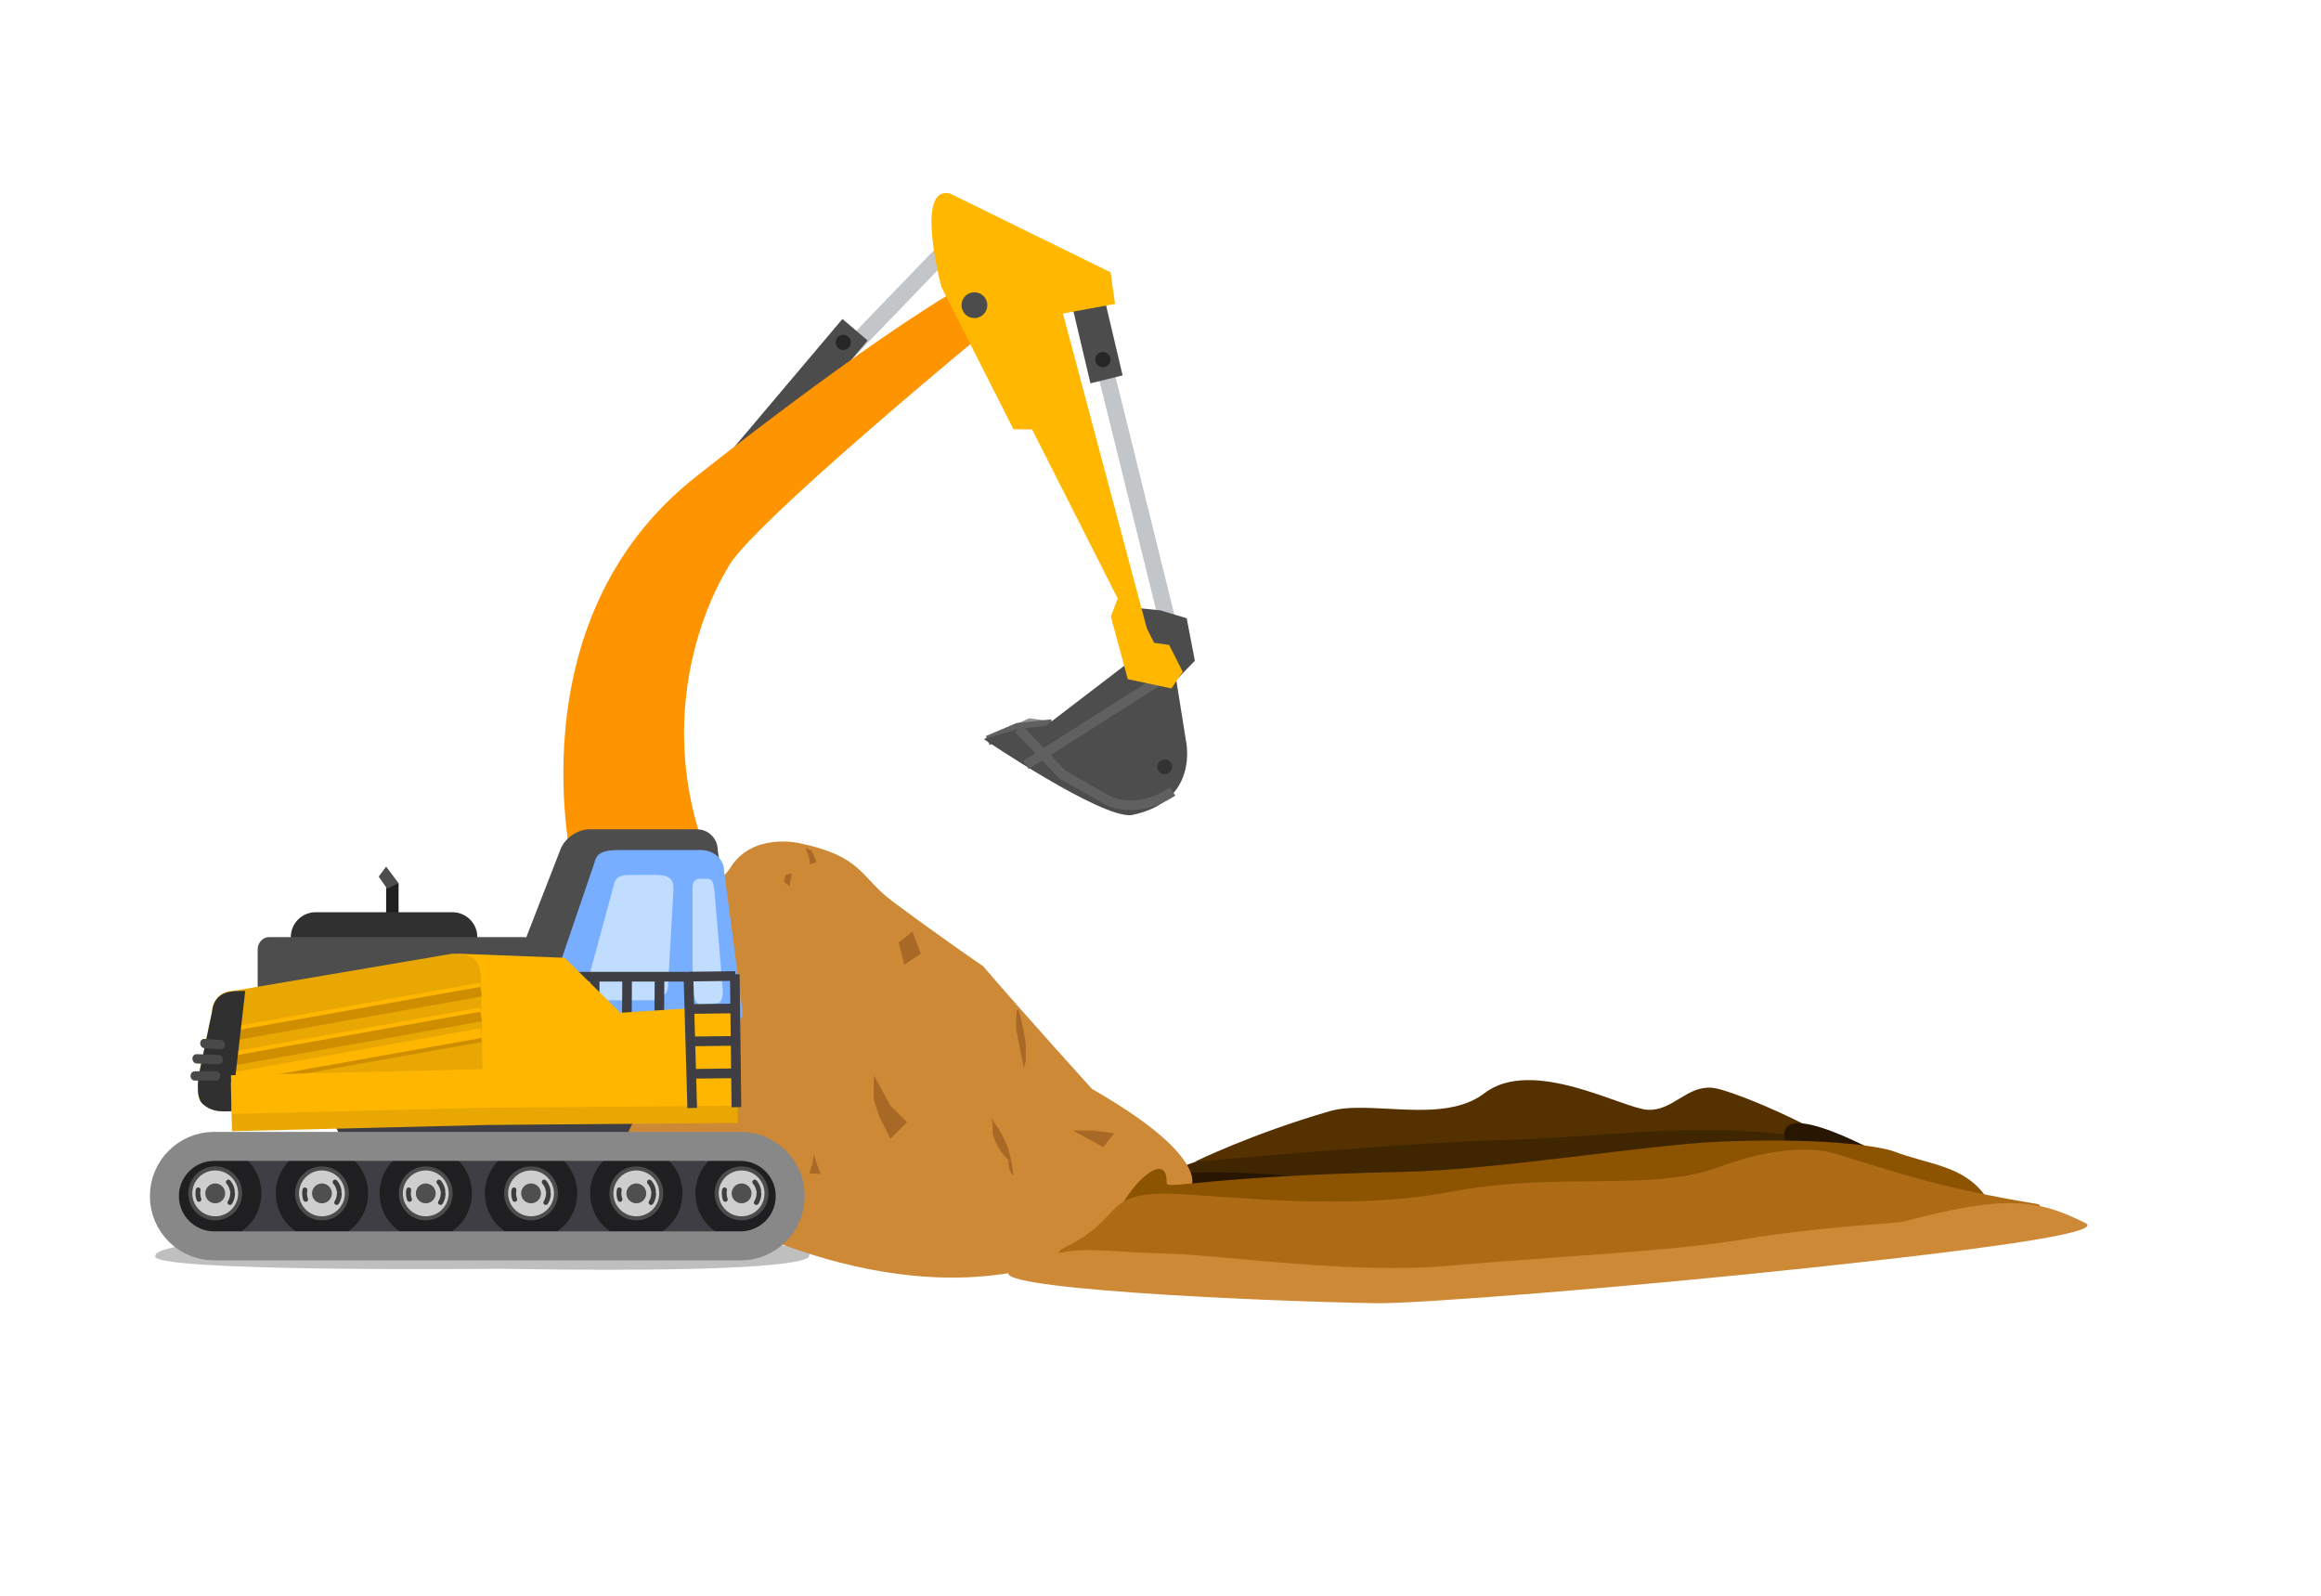 <?xml version="1.0" encoding="utf-8"?>
<!-- Generator: Adobe Illustrator 15.0.0, SVG Export Plug-In . SVG Version: 6.00 Build 0)  -->
<!DOCTYPE svg PUBLIC "-//W3C//DTD SVG 1.1//EN" "http://www.w3.org/Graphics/SVG/1.1/DTD/svg11.dtd">
<svg version="1.1" id="Layer_1" xmlns="http://www.w3.org/2000/svg" xmlns:xlink="http://www.w3.org/1999/xlink" x="0px" y="0px"
	 width="240px" height="165px" viewBox="0 1.75 240 165" enable-background="new 0 1.75 240 165" xml:space="preserve">
<g opacity="0.5">
	<path opacity="0.5" enable-background="new    " d="M83.636,131.551c0,0,2.303,1.957-31.974,1.389c0,0-37.077,0.385-35.581-1.389
		c0,0-0.882-2.607,35.42-1.738C51.502,129.813,85.799,129.407,83.636,131.551z"/>
</g>
<g>
	<path fill="#3F2601" d="M200.786,124.071c0,0-4.714-2.286-10.714-4.286c-4.146-1.383-9.572-2-12.144-2.143s-7.571,0.143-10.143,0
		s-9.144-0.143-14.571,0.715c-5.098,0.805-19.209,2.094-23.286,2.428c-13.5,1.107-11.857,6.857-11.857,6.857L200.786,124.071z"/>
	<path fill="#563100" d="M155,119.643c10.5-0.214,21.965-2.25,33.215,0c4.285,0.857-8.715-5.285-11.286-5.428
		c-2.571-0.145-4,2.428-6.571,2.285s-11.908-5.509-16.857-1.715c-4.285,3.286-11.789,0.634-16,1.857c-8.107,2.357-14,5.25-14,5.25
		S145.925,119.828,155,119.643z"/>
	<path fill="#281601" d="M120.929,125.5c0,0-5.786-2.75,5.464-2.535c11.25,0.214,12.25,1.678,12.25,1.678l9-1l6.929,0.215
		l6.214-0.929c0,0,5.857-0.286,6.287-0.429c0.428-0.143,6.285-1.285,6.856-1.285s10.896-0.438,10.643-1.572
		c-1.071-4.821,10.607,1.822,10.607,1.822l2.75,1.464l-8.286-0.571l-10.714-0.285l-5.143,0.143l-2.144,0.285l-2.714,0.429
		l-3.286,0.714l-4.714,0.429l-14.214,0.286l-9.072,1.571l-7.57,0.143L120.929,125.5z"/>
</g>
<g>
	<path fill="#CE8936" d="M82.643,88.929c0,0-4.857-1.144-7.143,2.571c-1.808,2.938-7.348,2.98-7.714,4.571c0,0-2,2.286-4,6.857
		c0,0-2.856,5.429-3.143,14.286c0,0-3.143,7.428-6.857,10c0,0,10-0.572,21.143,0.57c0,0,22.428,12.43,40,1.715
		c0,0,5.143-0.857,8.286-5.143c0,0,1.713-3.144-10.287-10c0,0-6.678-7.357-11.285-12.715c0,0-3.964-2.678-9.429-6.75
		C89.014,92.508,89.214,90.285,82.643,88.929z"/>
	<polygon fill="#A86926" points="72.643,100.929 71.5,103.785 72.929,104.071 76.071,102.071 	"/>
	<polygon fill="#A86926" points="71.786,115.5 71.786,117.785 74.072,116.928 72.929,114.071 70.928,112.643 	"/>
	<polygon fill="#A86926" points="90.357,115.5 90.929,117.215 92.072,119.5 93.786,117.785 92.072,116.071 90.357,112.929 	"/>
	<polygon fill="#A86926" points="112.928,118.643 115.214,118.929 114.071,120.357 110.929,118.643 	"/>
	<polygon fill="#A86926" points="92.929,99.215 93.5,101.5 95.214,100.357 94.357,98.071 	"/>
	<polygon fill="#A86926" points="83.857,122.5 83.714,123.071 84.857,123.143 84.428,122 84.143,121.072 84,122.215 	"/>
	<polygon fill="#A86926" points="81.214,92.215 81.071,92.928 81.643,93.357 81.857,92.071 	"/>
	<polygon fill="#A86926" points="83.643,90.357 83.786,91.143 84.428,90.857 83.929,89.714 83.286,89.429 	"/>
	<polygon fill="#A86926" points="63,108.715 62.857,109.214 62.714,110 62.714,110.643 63.071,111.571 63.071,110.714 
		63.071,109.571 62.857,108.285 	"/>
	<path fill="#A86926" d="M105.071,108.143l0.786,4l0.214-0.643v-1.715c0,0-0.072-0.928-0.572-3
		C105,104.714,105.071,108.143,105.071,108.143z"/>
	<path fill="#A86926" d="M104.786,123.285c0,0-0.143-1.714-0.643-3.07c-0.5-1.357-1.714-2.93-1.714-2.93s0.286,0.287,0.214,1.644
		c0,0,0.286,1.5,1.643,2.786C104.286,121.715,104.215,122.928,104.786,123.285z"/>
</g>
<g id="main_obj">
	<g id="leaver_1">
		<g>
			<g>
				<polygon fill="#C3C6C9" points="99.091,25.009 100.395,26.122 79.506,47.799 78.203,46.686 				"/>
				<polygon fill="#4D4C4D" points="73.086,56.645 70.478,54.419 87.111,34.732 89.719,36.955 				"/>
			</g>
			<path fill="#FE9400" d="M102.421,35.602c0,0-25.611,21.053-27.234,24.995c0,0-8.674,13.286-1.814,30.282l-14.066,1.008
				c0,0-6.483-25.854,12.717-40.89c0,0,17.51-13.987,28.084-19.963c0.822-0.465,2.232-1.136,3.287,0.293
				C104.018,32.171,104.354,33.625,102.421,35.602z"/>
			<circle fill="#262626" cx="87.199" cy="37.154" r="0.788"/>
		</g>
		<g id="leaver_2">
			<g>
				
					<rect x="116.846" y="37.011" transform="matrix(-0.971 0.24 -0.24 -0.971 244.855 77.581)" fill="#C3C6C9" width="1.715" height="33.376"/>
				<polygon fill="#4D4C4D" points="113.497,29.603 110.169,30.427 112.755,41.387 116.081,40.563 				"/>
			</g>
			<polygon fill="#4D4C4D" points="117.861,64.641 119.992,64.859 122.709,65.675 123.553,70.068 120.06,73.697 			"/>
			<g id="leaver_3">
				<g>
					<polygon fill="#909190" points="106.422,76.016 101.737,78.171 103.967,78.543 109.658,76.462 					"/>
					<polyline fill="none" stroke="#606060" stroke-miterlimit="10" points="108.761,76.626 105.239,76.999 102.133,78.321 					"/>
					<path fill="#4D4D4D" d="M118.82,68.623l-10.698,8.19l-2.772,0.309l-3.612,1.049c0,0,12.036,8.172,15.25,7.864
						c7.112-1.414,5.644-7.694,5.644-7.694l-1.158-7.266C121.473,71.076,120.918,66.957,118.82,68.623z"/>
					<line fill="none" stroke="#606060" stroke-miterlimit="10" x1="109.874" y1="81.858" x2="114.755" y2="84.61"/>
					<line fill="none" stroke="#606060" stroke-miterlimit="10" x1="121.473" y1="71.076" x2="106.092" y2="80.842"/>
					<path fill="none" stroke="#606060" stroke-miterlimit="10" d="M114.323,84.408c0,0,2.97,1.796,6.936-0.811"/>
					<circle fill="#333333" cx="119.612" cy="69.917" r="0.764"/>
					<circle fill="#333333" cx="120.436" cy="81.029" r="0.764"/>
					<line fill="none" stroke="#606060" stroke-miterlimit="10" x1="105.35" y1="77.123" x2="109.95" y2="81.938"/>
				</g>
			</g>
			<path fill="#FFB700" d="M98.285,21.782l16.55,8.125l0.468,3.263l-5.389,0.998l8.676,32.563l0.754,1.49l1.548,0.213l1.409,2.782
				l-1.176,1.719l-4.507-0.962l-1.75-6.479l0.712-1.858l-8.854-17.484l-1.932-0.02L97.35,31.43
				C97.351,31.43,94.499,20.767,98.285,21.782z"/>
			<circle fill="#262626" cx="114.042" cy="38.933" r="0.788"/>
			<circle fill="#4D4C4D" cx="100.758" cy="33.305" r="1.335"/>
		</g>
	</g>
</g>
<path fill="#D8D8D8" d="M192.357,127.357c-0.429,1.857-3.429,2.857-8.143,4.285c-4.715,1.429-15.715,2.143-19.286,2.572
	c-3.571,0.428-11.714,0.714-15.856,0.856c-4.144,0.144-14.144,0.714-18,0c-3.857-0.714-10.43-2.429-10.715-4.286
	c-0.111-0.723,3.143-1.285,23.429-1.714c10.12-0.214,25.714-1.89,32.571-3.571C188.265,122.58,192.514,126.678,192.357,127.357z"/>
<path fill="#3F3E44" d="M32.784,114.712l34.288-0.212l-2.848,5.813l14.277,0.333c0,0,2.636,1.121,2.643,4.569
	c0.006,3.244-2.643,4.999-2.643,4.999l-58.33-0.034c0,0-2.532-2.254-2.741-4.751c0.114-3.003,2.753-4.929,2.753-4.929l15.435-0.52
	L32.784,114.712z"/>
<g>
	<circle fill="#1F1F21" cx="65.797" cy="125.143" r="4.776"/>
	<circle fill="#4C4C4C" cx="65.797" cy="125.143" r="2.787"/>
	<circle fill="#CECECE" cx="65.797" cy="125.143" r="2.37"/>
	<circle fill="#4F4F4F" cx="65.797" cy="125.144" r="1.026"/>
	
		<circle fill="none" stroke="#3D3D3D" stroke-width="0.5" stroke-linecap="round" stroke-miterlimit="1" stroke-dasharray="1,4" cx="65.797" cy="125.143" r="1.795"/>
</g>
<g>
	<circle fill="#1F1F21" cx="54.912" cy="125.143" r="4.776"/>
	<circle fill="#4C4C4C" cx="54.912" cy="125.143" r="2.787"/>
	<circle fill="#CECECE" cx="54.912" cy="125.143" r="2.37"/>
	<circle fill="#4F4F4F" cx="54.912" cy="125.144" r="1.026"/>
	
		<circle fill="none" stroke="#3D3D3D" stroke-width="0.5" stroke-linecap="round" stroke-miterlimit="1" stroke-dasharray="1,4" cx="54.912" cy="125.143" r="1.795"/>
</g>
<g>
	<circle fill="#1F1F21" cx="44.026" cy="125.143" r="4.776"/>
	<circle fill="#4C4C4C" cx="44.026" cy="125.143" r="2.787"/>
	<circle fill="#CECECE" cx="44.026" cy="125.143" r="2.37"/>
	<circle fill="#4F4F4F" cx="44.026" cy="125.144" r="1.026"/>
	
		<circle fill="none" stroke="#3D3D3D" stroke-width="0.5" stroke-linecap="round" stroke-miterlimit="1" stroke-dasharray="1,4" cx="44.026" cy="125.143" r="1.795"/>
</g>
<g>
	<circle fill="#1F1F21" cx="33.291" cy="125.143" r="4.776"/>
	<circle fill="#4C4C4C" cx="33.291" cy="125.143" r="2.787"/>
	<circle fill="#CECECE" cx="33.291" cy="125.143" r="2.37"/>
	<circle fill="#4F4F4F" cx="33.291" cy="125.144" r="1.026"/>
	
		<circle fill="none" stroke="#3D3D3D" stroke-width="0.5" stroke-linecap="round" stroke-miterlimit="1" stroke-dasharray="1,4" cx="33.291" cy="125.143" r="1.795"/>
</g>
<g>
	<circle fill="#1F1F21" cx="76.683" cy="125.143" r="4.776"/>
	<circle fill="#4C4C4C" cx="76.683" cy="125.143" r="2.787"/>
	<circle fill="#CECECE" cx="76.683" cy="125.143" r="2.37"/>
	<circle fill="#4F4F4F" cx="76.683" cy="125.144" r="1.026"/>
	
		<circle fill="none" stroke="#3D3D3D" stroke-width="0.5" stroke-linecap="round" stroke-miterlimit="1" stroke-dasharray="1,4" cx="76.683" cy="125.143" r="1.795"/>
</g>
<g>
	<circle fill="#1F1F21" cx="22.255" cy="125.144" r="4.774"/>
	<circle fill="#4C4C4C" cx="22.255" cy="125.143" r="2.787"/>
	<circle fill="#CECECE" cx="22.255" cy="125.143" r="2.37"/>
	<circle fill="#4F4F4F" cx="22.255" cy="125.144" r="1.026"/>
	
		<circle fill="none" stroke="#3D3D3D" stroke-width="0.5" stroke-linecap="round" stroke-miterlimit="1" stroke-dasharray="1,4" cx="22.255" cy="125.143" r="1.795"/>
</g>
<rect x="39.929" y="93.071" fill="#1F1F1F" width="1.286" height="5.571"/>
<polygon fill="#4D4D4D" points="41.214,93.071 40.036,93.643 39.157,92.386 39.929,91.357 "/>
<path fill="#303030" d="M49.357,98.643c0,1.42-1.151,2.572-2.571,2.572H32.643c-1.42,0-2.572-1.152-2.572-2.572l0,0
	c0-1.42,1.152-2.571,2.572-2.571h14.143C48.206,96.071,49.357,97.224,49.357,98.643L49.357,98.643z"/>
<path fill="#4D4D4E" d="M55.357,104.643c0,0.711-0.533,1.286-1.19,1.286H27.833c-0.658,0-1.19-0.575-1.19-1.286v-4.714
	c0-0.71,0.533-1.286,1.19-1.286h26.333c0.658,0,1.19,0.576,1.19,1.286V104.643z"/>
<path fill="#4D4D4E" d="M51.929,105.071c0,1.184,0.959,2.144,2.143,2.144l20.143-0.857c1.184,0,2.143-0.96,2.143-2.143
	l-2.143-14.572c0-1.184-0.959-2.143-2.143-2.143H60.929c-1.184,0-2.572,0.91-3,2.143L51.929,105.071z"/>
<path fill="#77AEFF" d="M56.214,106.357c0,1.184,1.071,2.143,2.392,2.143h15.788c1.321,0,2.392-0.959,2.392-2.143l-1.914-14.572
	c0-1.183-1.071-2.143-2.392-2.143h-8.133c-1.321,0-2.631,0-2.87,1.286L56.214,106.357z"/>
<path fill="#C0DDFF" d="M60.599,103.848c0,0.813,0.791,1.331,1.717,1.331h5.08c0.925,0,1.676-0.659,1.676-1.474l0.573-10.018
	c0-0.813-0.165-1.412-1.677-1.474h-2.443c-0.926,0-1.745-0.044-2.011,0.884L60.599,103.848z"/>
<g>
	<path fill="none" stroke="#3F3E44" stroke-miterlimit="10" d="M71.689,107.656"/>
	<line fill="none" stroke="#3F3E44" stroke-miterlimit="10" x1="71.689" y1="107.215" x2="57.96" y2="107.215"/>
	<line fill="none" stroke="#3F3E44" stroke-miterlimit="10" x1="58.115" y1="107.373" x2="58.142" y2="102.621"/>
	<line fill="none" stroke="#3F3E44" stroke-miterlimit="10" x1="61.467" y1="107.393" x2="61.494" y2="102.641"/>
	<line fill="none" stroke="#3F3E44" stroke-miterlimit="10" x1="64.819" y1="107.412" x2="64.846" y2="102.66"/>
	<line fill="none" stroke="#3F3E44" stroke-miterlimit="10" x1="68.171" y1="107.43" x2="68.198" y2="102.679"/>
	<path fill="none" stroke="#3F3E44" stroke-miterlimit="10" d="M58.113,107.643"/>
	<line fill="none" stroke="#3F3E44" stroke-miterlimit="10" x1="71.705" y1="102.74" x2="57.96" y2="102.74"/>
</g>
<polygon fill="#FFB600" points="47.321,100.357 58.385,100.785 64.157,106.473 76.254,105.664 76.327,116.215 42.179,116.439 "/>
<path fill="#C0DDFF" d="M71.623,104.221c0.087,0.811,0.451,1.441,0.813,1.41l1.798-0.154c0.362-0.031,0.584-0.715,0.498-1.523
	l-0.849-9.992c-0.087-0.81-0.157-1.238-0.585-1.344h-0.996c-0.361,0.031-0.693,0.24-0.691,0.947L71.623,104.221z"/>
<path fill="#E9A703" d="M49.95,116.215c-32.521,0.453-12.164,0.453-26.021,0.428c-1.359-0.002-2.143,0-3-0.782
	c-0.784-0.717-0.347-3.075-0.347-3.075l1.347-6.428c0-1.184,0.959-2.143,2.143-2.143l22.714-3.857c3.164,0,2.839,1.5,2.968,3.498
	L49.95,116.215z"/>
<line fill="none" stroke="#FFB600" stroke-miterlimit="10" x1="23.658" y1="108.504" x2="49.753" y2="103.855"/>
<line fill="none" stroke="#FFB600" stroke-miterlimit="10" x1="23.658" y1="111.076" x2="49.753" y2="106.428"/>
<line fill="none" stroke="#CE8E00" stroke-miterlimit="10" x1="23.658" y1="108.933" x2="49.753" y2="104.285"/>
<line fill="none" stroke="#CE8E00" stroke-miterlimit="10" x1="23.658" y1="111.504" x2="49.753" y2="106.855"/>
<line fill="none" stroke="#CE8E00" stroke-miterlimit="10" x1="23.658" y1="113.646" x2="49.753" y2="108.999"/>
<line fill="none" stroke="#FFB600" stroke-miterlimit="10" x1="23.658" y1="113.219" x2="49.753" y2="108.57"/>
<path fill="#303030" d="M25.357,104.215c-1.183,0-3.179-0.143-3.428,2.143l-1.347,6.428c0,0-0.437,2.358,0.347,3.075
	c0.857,0.782,1.643,0.862,3,0.782"/>
<g>
	<g>
		<path fill="#494949" d="M20.17,113.482c0.711,0,1.423,0,2.134,0c0.622,0,0.622-0.965,0-0.965c-0.711,0-1.423,0-2.134,0
			C19.548,112.518,19.548,113.482,20.17,113.482L20.17,113.482z"/>
	</g>
</g>
<g>
	<g>
		<path fill="#494949" d="M20.363,111.715c0.744,0.026,1.487,0.053,2.231,0.08c0.622,0.023,0.62-0.941,0-0.965
			c-0.744-0.026-1.487-0.053-2.231-0.08C19.741,110.728,19.743,111.691,20.363,111.715L20.363,111.715z"/>
	</g>
</g>
<g>
	<g>
		<path fill="#494949" d="M21.167,110.135c0.544,0.035,1.089,0.071,1.634,0.106c0.621,0.042,0.617-0.923,0-0.964
			c-0.545-0.035-1.089-0.071-1.634-0.107C20.546,109.129,20.55,110.094,21.167,110.135L21.167,110.135z"/>
	</g>
</g>
<path fill="none" stroke="#FFB612" stroke-miterlimit="10" d="M49.89,103.746"/>
<path fill="none" stroke="#FFB612" stroke-miterlimit="10" d="M65.63,115.614"/>
<path fill="none" stroke="#FFB612" stroke-miterlimit="10" d="M49.719,106.313"/>
<path fill="none" stroke="#EA9C00" stroke-miterlimit="10" d="M49.62,104.079"/>
<path fill="none" stroke="#EA9C00" stroke-miterlimit="10" d="M49.436,106.635"/>
<path fill="none" stroke="#EA9C00" stroke-miterlimit="10" d="M49.292,108.899"/>
<polyline fill="none" stroke="#E9A703" stroke-width="5" stroke-miterlimit="10" points="23.929,116.213 50.357,115.57 
	76.273,115.359 "/>
<polyline fill="none" stroke="#FFB600" stroke-width="4" stroke-miterlimit="10" points="23.929,114.927 50.356,114.285 
	76.273,114.073 "/>
<g>
	<path fill="none" stroke="#3F3E44" stroke-miterlimit="10" d="M76.249,102.5"/>
	<line fill="none" stroke="#3F3E44" stroke-miterlimit="10" x1="75.98" y1="102.49" x2="76.148" y2="116.232"/>
	<line fill="none" stroke="#3F3E44" stroke-miterlimit="10" x1="76.168" y1="112.725" x2="71.417" y2="112.783"/>
	<line fill="none" stroke="#3F3E44" stroke-miterlimit="10" x1="76.127" y1="109.374" x2="71.375" y2="109.432"/>
	<line fill="none" stroke="#3F3E44" stroke-miterlimit="10" x1="76.085" y1="106.021" x2="71.334" y2="106.08"/>
	<line fill="none" stroke="#3F3E44" stroke-miterlimit="10" x1="76.045" y1="102.67" x2="71.293" y2="102.729"/>
	<path fill="none" stroke="#3F3E44" stroke-miterlimit="10" d="M76.478,116.074"/>
	<line fill="none" stroke="#3F3E44" stroke-miterlimit="10" x1="71.185" y1="102.584" x2="71.58" y2="116.314"/>
</g>
<path fill="none" stroke="#888888" stroke-width="3" stroke-miterlimit="10" d="M81.714,125.429c0,2.84-2.303,5.143-5.143,5.143
	H22.143c-2.84,0-5.143-2.303-5.143-5.143l0,0c0-2.841,2.303-5.144,5.143-5.144h54.428C79.412,120.285,81.714,122.588,81.714,125.429
	L81.714,125.429z"/>
<g>
	<path fill="#8C5300" d="M195.785,120.785c3.715,1.43,7.287,1.43,9.572,4.715c1.289,1.854-4.143,2.143-19.143,6.857
		c-3.432,1.078-42.429,3.434-46.572,3.285c-12-0.428-20.857-1-24.142-4.285c-2.774-2.774,5.214-12.357,5.142-7.286
		c-0.01,0.731,4-0.714,24.287-1.143c10.119-0.214,25.57-2.857,33.143-3.144C190.322,119.323,195.135,120.536,195.785,120.785z"/>
	<path fill="#AD6B15" d="M190.357,121.215c5.928,1.785,9.857,3.285,20.143,5c2.648,0.441-6.84,1.389-22.143,5
		c-19.071,4.5-41.857,4.576-46,4.428c-12-0.428-36.54-2.832-32.357-4.857c6.643-3.214,3.643-6,12-5.57
		c5.557,0.285,17.785,1.714,27.857-0.215c11.365-2.176,20.747,0.047,27.857-2.571C185.857,119.429,189.689,121.014,190.357,121.215z
		"/>
	<path fill="#CE8936" d="M196.785,128.072c10.715-2.857,14-2.286,18.857,0.143c2.173,1.086-12.697,2.926-28,4.57
		c-19.07,2.051-41.143,3.783-45.285,3.715c-12.378-0.201-41.796-1.564-37.714-3.428c6.571-3,7.5-1.91,15.857-1.715
		c5.557,0.13,19.071,2.164,29.143,1.285c11.365-0.99,23.319-1.521,30.429-2.714C188.215,128.563,196.119,128.25,196.785,128.072z"/>
</g>

</svg>
